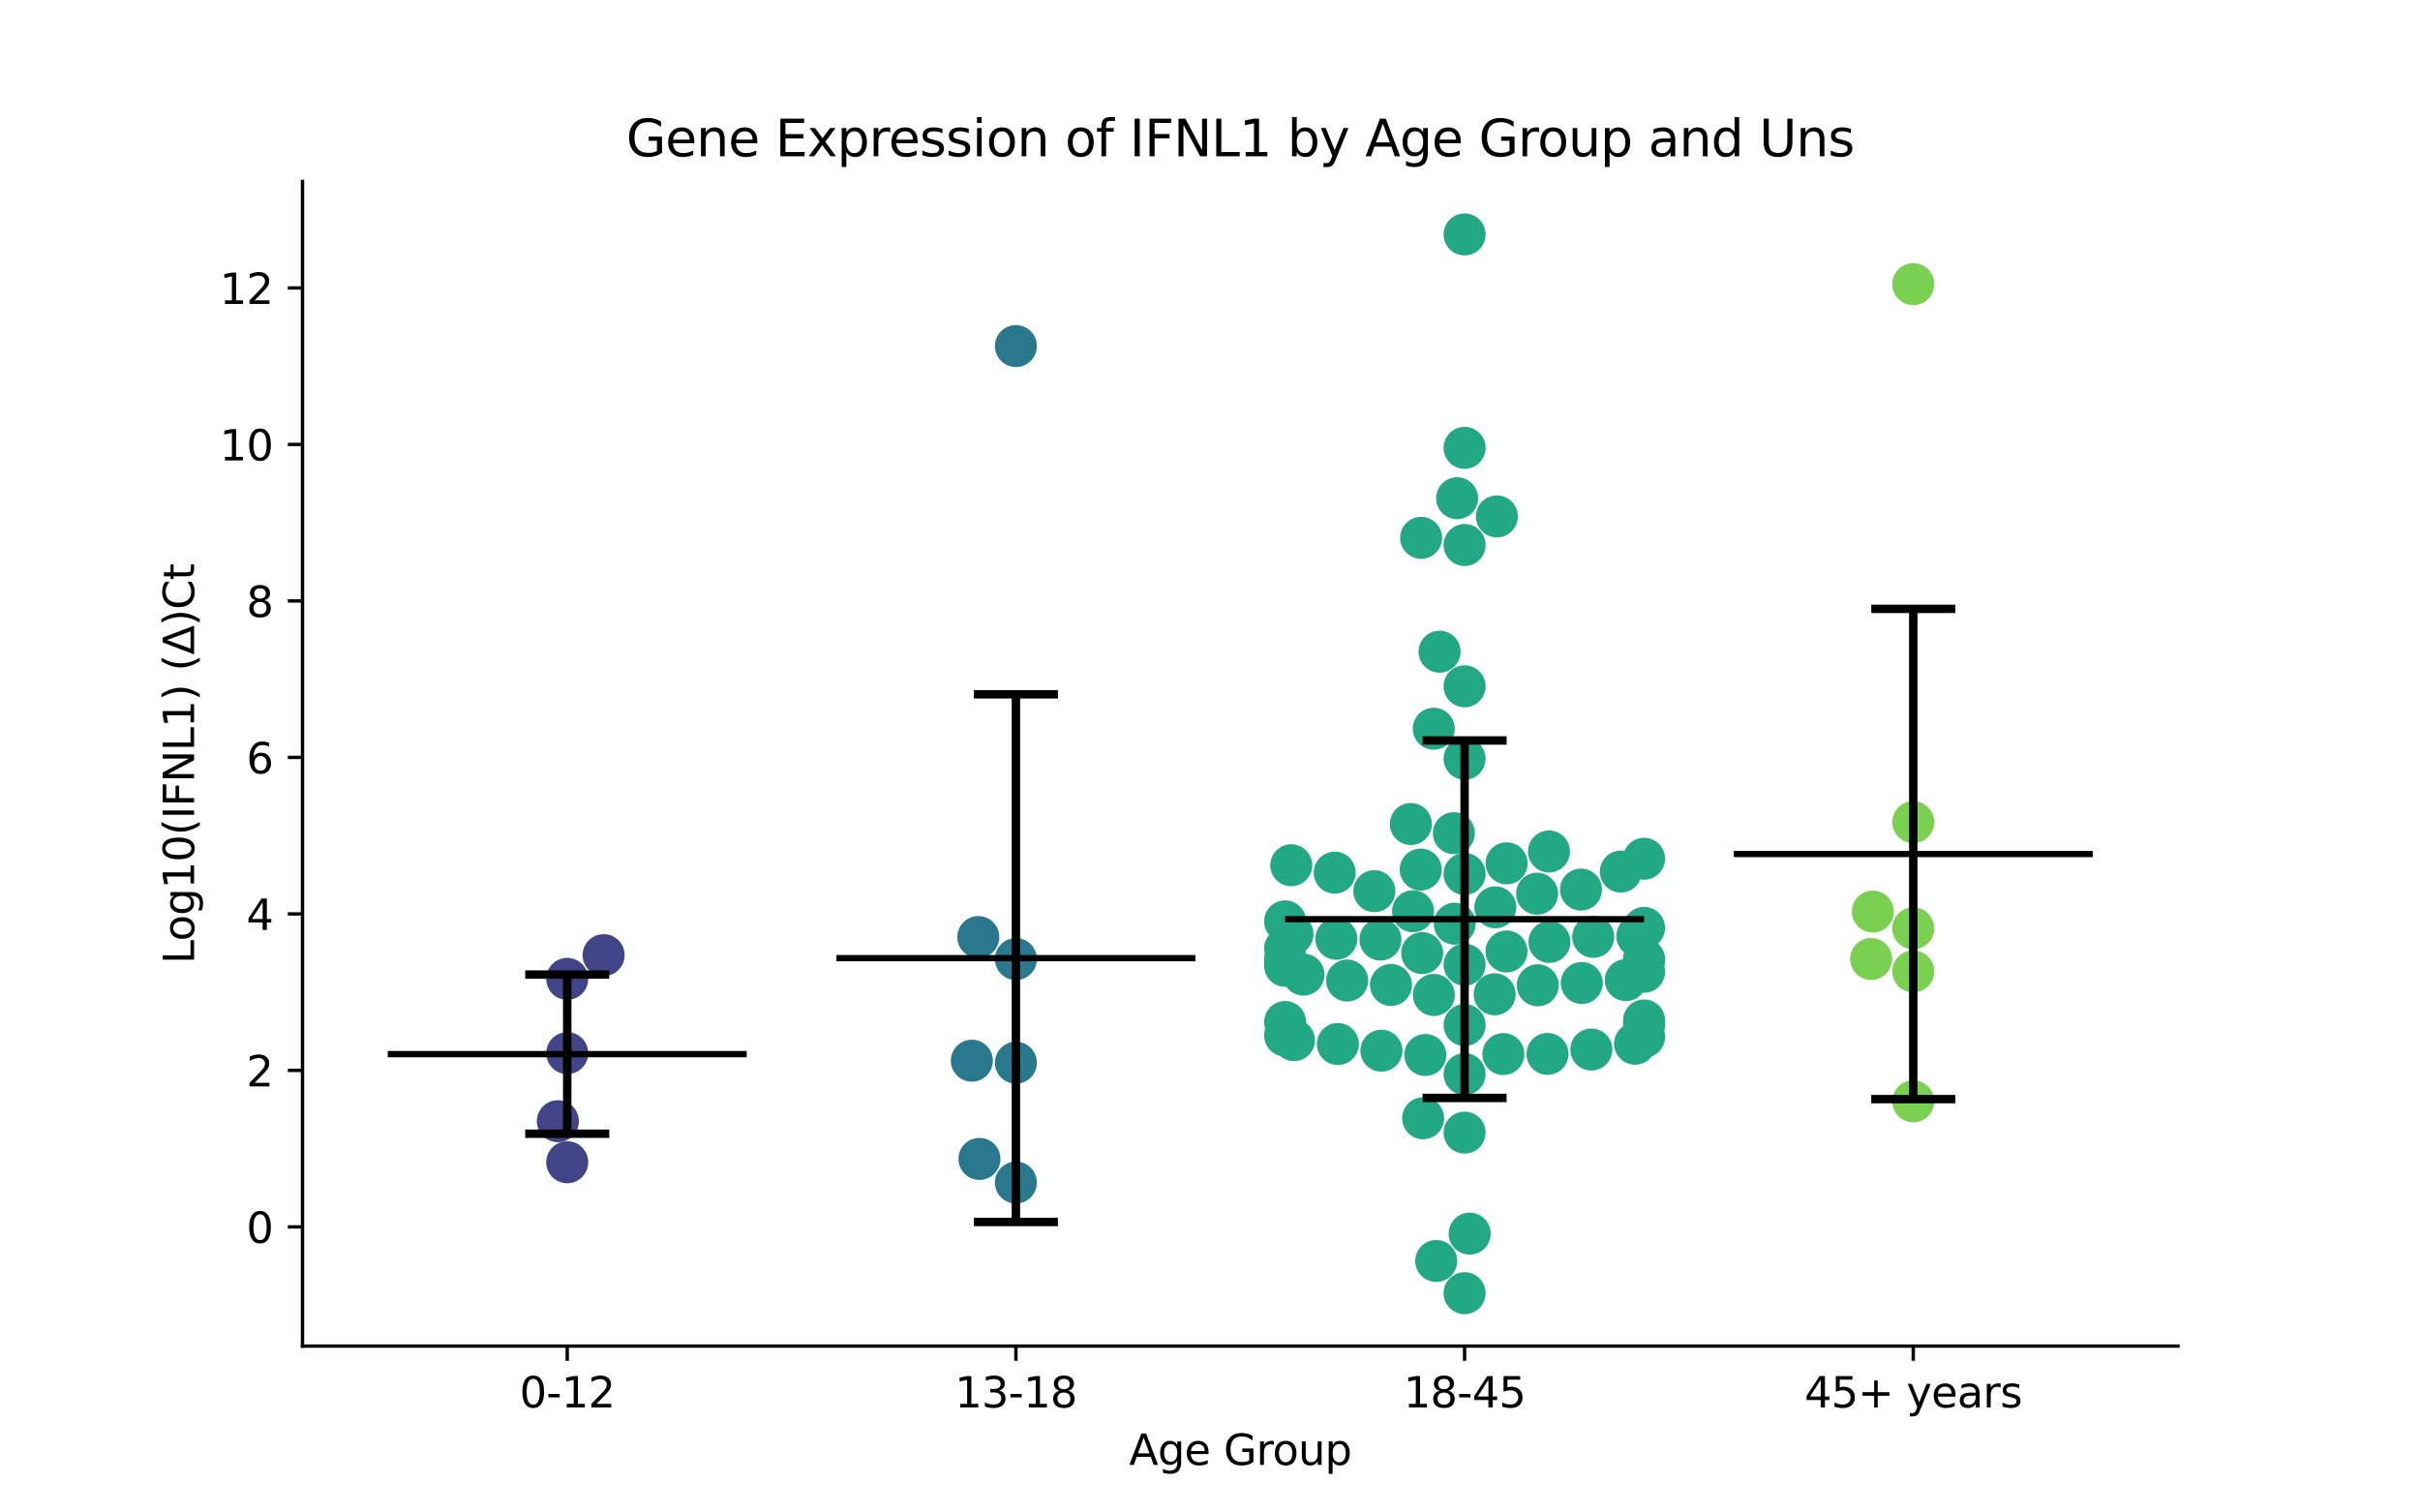 <?xml version="1.0" encoding="utf-8" standalone="no"?>
<!DOCTYPE svg PUBLIC "-//W3C//DTD SVG 1.1//EN"
  "http://www.w3.org/Graphics/SVG/1.1/DTD/svg11.dtd">
<svg xmlns:xlink="http://www.w3.org/1999/xlink" width="576pt" height="360pt" viewBox="0 0 576 360" xmlns="http://www.w3.org/2000/svg" version="1.1">
 <defs>
  <style type="text/css">*{stroke-linejoin: round; stroke-linecap: butt}</style>
 </defs>
 <g id="figure_1">
  <g id="patch_1">
   <path d="M 0 360 
L 576 360 
L 576 0 
L 0 0 
z
" style="fill: #ffffff"/>
  </g>
  <g id="axes_1">
   <g id="patch_2">
    <path d="M 72 320.4 
L 518.4 320.4 
L 518.4 43.2 
L 72 43.2 
z
" style="fill: #ffffff"/>
   </g>
   <g id="PathCollection_1">
    <defs>
     <path id="C0_0_a37724ecbe" d="M 0 5 
C 1.326 5 2.598 4.473 3.536 3.536 
C 4.473 2.598 5 1.326 5 -0 
C 5 -1.326 4.473 -2.598 3.536 -3.536 
C 2.598 -4.473 1.326 -5 0 -5 
C -1.326 -5 -2.598 -4.473 -3.536 -3.536 
C -4.473 -2.598 -5 -1.326 -5 0 
C -5 1.326 -4.473 2.598 -3.536 3.536 
C -2.598 4.473 -1.326 5 0 5 
z
"/>
    </defs>
    <g clip-path="url(#pfcb0c11cf4)">
     <use xlink:href="#C0_0_a37724ecbe" x="143.675" y="227.344" style="fill: #414487"/>
    </g>
    <g clip-path="url(#pfcb0c11cf4)">
     <use xlink:href="#C0_0_a37724ecbe" x="135.009" y="250.67" style="fill: #414487"/>
    </g>
    <g clip-path="url(#pfcb0c11cf4)">
     <use xlink:href="#C0_0_a37724ecbe" x="135.009" y="232.99" style="fill: #414487"/>
    </g>
    <g clip-path="url(#pfcb0c11cf4)">
     <use xlink:href="#C0_0_a37724ecbe" x="135.009" y="276.64" style="fill: #414487"/>
    </g>
    <g clip-path="url(#pfcb0c11cf4)">
     <use xlink:href="#C0_0_a37724ecbe" x="132.779" y="266.868" style="fill: #414487"/>
    </g>
   </g>
   <g id="PathCollection_2">
    <defs>
     <path id="C1_0_01cdef9976" d="M 0 5 
C 1.326 5 2.598 4.473 3.536 3.536 
C 4.473 2.598 5 1.326 5 -0 
C 5 -1.326 4.473 -2.598 3.536 -3.536 
C 2.598 -4.473 1.326 -5 0 -5 
C -1.326 -5 -2.598 -4.473 -3.536 -3.536 
C -4.473 -2.598 -5 -1.326 -5 0 
C -5 1.326 -4.473 2.598 -3.536 3.536 
C -2.598 4.473 -1.326 5 0 5 
z
"/>
    </defs>
    <g clip-path="url(#pfcb0c11cf4)">
     <use xlink:href="#C1_0_01cdef9976" x="232.858" y="223.04" style="fill: #2a788e"/>
    </g>
    <g clip-path="url(#pfcb0c11cf4)">
     <use xlink:href="#C1_0_01cdef9976" x="241.803" y="281.472" style="fill: #2a788e"/>
    </g>
    <g clip-path="url(#pfcb0c11cf4)">
     <use xlink:href="#C1_0_01cdef9976" x="241.803" y="252.94" style="fill: #2a788e"/>
    </g>
    <g clip-path="url(#pfcb0c11cf4)">
     <use xlink:href="#C1_0_01cdef9976" x="233.125" y="275.842" style="fill: #2a788e"/>
    </g>
    <g clip-path="url(#pfcb0c11cf4)">
     <use xlink:href="#C1_0_01cdef9976" x="231.315" y="252.46" style="fill: #2a788e"/>
    </g>
    <g clip-path="url(#pfcb0c11cf4)">
     <use xlink:href="#C1_0_01cdef9976" x="241.803" y="82.366" style="fill: #2a788e"/>
    </g>
    <g clip-path="url(#pfcb0c11cf4)">
     <use xlink:href="#C1_0_01cdef9976" x="241.803" y="228.277" style="fill: #2a788e"/>
    </g>
   </g>
   <g id="PathCollection_3">
    <defs>
     <path id="C2_0_8ff0587737" d="M 0 5 
C 1.326 5 2.598 4.473 3.536 3.536 
C 4.473 2.598 5 1.326 5 -0 
C 5 -1.326 4.473 -2.598 3.536 -3.536 
C 2.598 -4.473 1.326 -5 0 -5 
C -1.326 -5 -2.598 -4.473 -3.536 -3.536 
C -4.473 -2.598 -5 -1.326 -5 0 
C -5 1.326 -4.473 2.598 -3.536 3.536 
C -2.598 4.473 -1.326 5 0 5 
z
"/>
    </defs>
    <g clip-path="url(#pfcb0c11cf4)">
     <use xlink:href="#C2_0_8ff0587737" x="358.602" y="205.486" style="fill: #22a884"/>
    </g>
    <g clip-path="url(#pfcb0c11cf4)">
     <use xlink:href="#C2_0_8ff0587737" x="378.769" y="249.809" style="fill: #22a884"/>
    </g>
    <g clip-path="url(#pfcb0c11cf4)">
     <use xlink:href="#C2_0_8ff0587737" x="338.154" y="206.972" style="fill: #22a884"/>
    </g>
    <g clip-path="url(#pfcb0c11cf4)">
     <use xlink:href="#C2_0_8ff0587737" x="376.3" y="211.74" style="fill: #22a884"/>
    </g>
    <g clip-path="url(#pfcb0c11cf4)">
     <use xlink:href="#C2_0_8ff0587737" x="376.493" y="233.976" style="fill: #22a884"/>
    </g>
    <g clip-path="url(#pfcb0c11cf4)">
     <use xlink:href="#C2_0_8ff0587737" x="358.567" y="226.467" style="fill: #22a884"/>
    </g>
    <g clip-path="url(#pfcb0c11cf4)">
     <use xlink:href="#C2_0_8ff0587737" x="365.851" y="212.72" style="fill: #22a884"/>
    </g>
    <g clip-path="url(#pfcb0c11cf4)">
     <use xlink:href="#C2_0_8ff0587737" x="305.879" y="219.307" style="fill: #22a884"/>
    </g>
    <g clip-path="url(#pfcb0c11cf4)">
     <use xlink:href="#C2_0_8ff0587737" x="305.879" y="225.754" style="fill: #22a884"/>
    </g>
    <g clip-path="url(#pfcb0c11cf4)">
     <use xlink:href="#C2_0_8ff0587737" x="355.753" y="236.666" style="fill: #22a884"/>
    </g>
    <g clip-path="url(#pfcb0c11cf4)">
     <use xlink:href="#C2_0_8ff0587737" x="339.245" y="251.109" style="fill: #22a884"/>
    </g>
    <g clip-path="url(#pfcb0c11cf4)">
     <use xlink:href="#C2_0_8ff0587737" x="348.597" y="106.59" style="fill: #22a884"/>
    </g>
    <g clip-path="url(#pfcb0c11cf4)">
     <use xlink:href="#C2_0_8ff0587737" x="320.639" y="233.388" style="fill: #22a884"/>
    </g>
    <g clip-path="url(#pfcb0c11cf4)">
     <use xlink:href="#C2_0_8ff0587737" x="348.597" y="307.8" style="fill: #22a884"/>
    </g>
    <g clip-path="url(#pfcb0c11cf4)">
     <use xlink:href="#C2_0_8ff0587737" x="331.081" y="234.437" style="fill: #22a884"/>
    </g>
    <g clip-path="url(#pfcb0c11cf4)">
     <use xlink:href="#C2_0_8ff0587737" x="349.808" y="293.625" style="fill: #22a884"/>
    </g>
    <g clip-path="url(#pfcb0c11cf4)">
     <use xlink:href="#C2_0_8ff0587737" x="391.315" y="220.853" style="fill: #22a884"/>
    </g>
    <g clip-path="url(#pfcb0c11cf4)">
     <use xlink:href="#C2_0_8ff0587737" x="389.713" y="222.789" style="fill: #22a884"/>
    </g>
    <g clip-path="url(#pfcb0c11cf4)">
     <use xlink:href="#C2_0_8ff0587737" x="341.254" y="173.451" style="fill: #22a884"/>
    </g>
    <g clip-path="url(#pfcb0c11cf4)">
     <use xlink:href="#C2_0_8ff0587737" x="391.315" y="243.953" style="fill: #22a884"/>
    </g>
    <g clip-path="url(#pfcb0c11cf4)">
     <use xlink:href="#C2_0_8ff0587737" x="305.879" y="229.883" style="fill: #22a884"/>
    </g>
    <g clip-path="url(#pfcb0c11cf4)">
     <use xlink:href="#C2_0_8ff0587737" x="389.168" y="248.427" style="fill: #22a884"/>
    </g>
    <g clip-path="url(#pfcb0c11cf4)">
     <use xlink:href="#C2_0_8ff0587737" x="341.28" y="236.812" style="fill: #22a884"/>
    </g>
    <g clip-path="url(#pfcb0c11cf4)">
     <use xlink:href="#C2_0_8ff0587737" x="328.563" y="223.63" style="fill: #22a884"/>
    </g>
    <g clip-path="url(#pfcb0c11cf4)">
     <use xlink:href="#C2_0_8ff0587737" x="348.597" y="269.587" style="fill: #22a884"/>
    </g>
    <g clip-path="url(#pfcb0c11cf4)">
     <use xlink:href="#C2_0_8ff0587737" x="368.326" y="250.849" style="fill: #22a884"/>
    </g>
    <g clip-path="url(#pfcb0c11cf4)">
     <use xlink:href="#C2_0_8ff0587737" x="341.845" y="300.142" style="fill: #22a884"/>
    </g>
    <g clip-path="url(#pfcb0c11cf4)">
     <use xlink:href="#C2_0_8ff0587737" x="391.315" y="242.882" style="fill: #22a884"/>
    </g>
    <g clip-path="url(#pfcb0c11cf4)">
     <use xlink:href="#C2_0_8ff0587737" x="348.597" y="255.657" style="fill: #22a884"/>
    </g>
    <g clip-path="url(#pfcb0c11cf4)">
     <use xlink:href="#C2_0_8ff0587737" x="357.826" y="250.887" style="fill: #22a884"/>
    </g>
    <g clip-path="url(#pfcb0c11cf4)">
     <use xlink:href="#C2_0_8ff0587737" x="336.328" y="216.899" style="fill: #22a884"/>
    </g>
    <g clip-path="url(#pfcb0c11cf4)">
     <use xlink:href="#C2_0_8ff0587737" x="391.315" y="228.622" style="fill: #22a884"/>
    </g>
    <g clip-path="url(#pfcb0c11cf4)">
     <use xlink:href="#C2_0_8ff0587737" x="327.109" y="212.111" style="fill: #22a884"/>
    </g>
    <g clip-path="url(#pfcb0c11cf4)">
     <use xlink:href="#C2_0_8ff0587737" x="356.285" y="122.914" style="fill: #22a884"/>
    </g>
    <g clip-path="url(#pfcb0c11cf4)">
     <use xlink:href="#C2_0_8ff0587737" x="348.597" y="55.8" style="fill: #22a884"/>
    </g>
    <g clip-path="url(#pfcb0c11cf4)">
     <use xlink:href="#C2_0_8ff0587737" x="305.879" y="246.464" style="fill: #22a884"/>
    </g>
    <g clip-path="url(#pfcb0c11cf4)">
     <use xlink:href="#C2_0_8ff0587737" x="368.68" y="202.679" style="fill: #22a884"/>
    </g>
    <g clip-path="url(#pfcb0c11cf4)">
     <use xlink:href="#C2_0_8ff0587737" x="328.801" y="250.082" style="fill: #22a884"/>
    </g>
    <g clip-path="url(#pfcb0c11cf4)">
     <use xlink:href="#C2_0_8ff0587737" x="307.632" y="222.32" style="fill: #22a884"/>
    </g>
    <g clip-path="url(#pfcb0c11cf4)">
     <use xlink:href="#C2_0_8ff0587737" x="338.251" y="128.021" style="fill: #22a884"/>
    </g>
    <g clip-path="url(#pfcb0c11cf4)">
     <use xlink:href="#C2_0_8ff0587737" x="338.729" y="266.171" style="fill: #22a884"/>
    </g>
    <g clip-path="url(#pfcb0c11cf4)">
     <use xlink:href="#C2_0_8ff0587737" x="391.315" y="246.77" style="fill: #22a884"/>
    </g>
    <g clip-path="url(#pfcb0c11cf4)">
     <use xlink:href="#C2_0_8ff0587737" x="386.969" y="233.29" style="fill: #22a884"/>
    </g>
    <g clip-path="url(#pfcb0c11cf4)">
     <use xlink:href="#C2_0_8ff0587737" x="348.597" y="129.725" style="fill: #22a884"/>
    </g>
    <g clip-path="url(#pfcb0c11cf4)">
     <use xlink:href="#C2_0_8ff0587737" x="305.879" y="243.259" style="fill: #22a884"/>
    </g>
    <g clip-path="url(#pfcb0c11cf4)">
     <use xlink:href="#C2_0_8ff0587737" x="348.597" y="243.984" style="fill: #22a884"/>
    </g>
    <g clip-path="url(#pfcb0c11cf4)">
     <use xlink:href="#C2_0_8ff0587737" x="317.68" y="207.711" style="fill: #22a884"/>
    </g>
    <g clip-path="url(#pfcb0c11cf4)">
     <use xlink:href="#C2_0_8ff0587737" x="346.818" y="118.588" style="fill: #22a884"/>
    </g>
    <g clip-path="url(#pfcb0c11cf4)">
     <use xlink:href="#C2_0_8ff0587737" x="335.8" y="196.126" style="fill: #22a884"/>
    </g>
    <g clip-path="url(#pfcb0c11cf4)">
     <use xlink:href="#C2_0_8ff0587737" x="346.046" y="198.313" style="fill: #22a884"/>
    </g>
    <g clip-path="url(#pfcb0c11cf4)">
     <use xlink:href="#C2_0_8ff0587737" x="385.789" y="207.459" style="fill: #22a884"/>
    </g>
    <g clip-path="url(#pfcb0c11cf4)">
     <use xlink:href="#C2_0_8ff0587737" x="348.597" y="163.353" style="fill: #22a884"/>
    </g>
    <g clip-path="url(#pfcb0c11cf4)">
     <use xlink:href="#C2_0_8ff0587737" x="307.978" y="247.576" style="fill: #22a884"/>
    </g>
    <g clip-path="url(#pfcb0c11cf4)">
     <use xlink:href="#C2_0_8ff0587737" x="379.216" y="222.994" style="fill: #22a884"/>
    </g>
    <g clip-path="url(#pfcb0c11cf4)">
     <use xlink:href="#C2_0_8ff0587737" x="391.315" y="231.305" style="fill: #22a884"/>
    </g>
    <g clip-path="url(#pfcb0c11cf4)">
     <use xlink:href="#C2_0_8ff0587737" x="348.597" y="229.604" style="fill: #22a884"/>
    </g>
    <g clip-path="url(#pfcb0c11cf4)">
     <use xlink:href="#C2_0_8ff0587737" x="368.791" y="224.189" style="fill: #22a884"/>
    </g>
    <g clip-path="url(#pfcb0c11cf4)">
     <use xlink:href="#C2_0_8ff0587737" x="348.597" y="180.6" style="fill: #22a884"/>
    </g>
    <g clip-path="url(#pfcb0c11cf4)">
     <use xlink:href="#C2_0_8ff0587737" x="391.315" y="228.337" style="fill: #22a884"/>
    </g>
    <g clip-path="url(#pfcb0c11cf4)">
     <use xlink:href="#C2_0_8ff0587737" x="342.644" y="155.116" style="fill: #22a884"/>
    </g>
    <g clip-path="url(#pfcb0c11cf4)">
     <use xlink:href="#C2_0_8ff0587737" x="305.879" y="228.375" style="fill: #22a884"/>
    </g>
    <g clip-path="url(#pfcb0c11cf4)">
     <use xlink:href="#C2_0_8ff0587737" x="338.502" y="226.855" style="fill: #22a884"/>
    </g>
    <g clip-path="url(#pfcb0c11cf4)">
     <use xlink:href="#C2_0_8ff0587737" x="391.315" y="204.4" style="fill: #22a884"/>
    </g>
    <g clip-path="url(#pfcb0c11cf4)">
     <use xlink:href="#C2_0_8ff0587737" x="307.345" y="205.944" style="fill: #22a884"/>
    </g>
    <g clip-path="url(#pfcb0c11cf4)">
     <use xlink:href="#C2_0_8ff0587737" x="346.248" y="219.858" style="fill: #22a884"/>
    </g>
    <g clip-path="url(#pfcb0c11cf4)">
     <use xlink:href="#C2_0_8ff0587737" x="355.917" y="215.959" style="fill: #22a884"/>
    </g>
    <g clip-path="url(#pfcb0c11cf4)">
     <use xlink:href="#C2_0_8ff0587737" x="348.597" y="208.013" style="fill: #22a884"/>
    </g>
    <g clip-path="url(#pfcb0c11cf4)">
     <use xlink:href="#C2_0_8ff0587737" x="310.243" y="231.979" style="fill: #22a884"/>
    </g>
    <g clip-path="url(#pfcb0c11cf4)">
     <use xlink:href="#C2_0_8ff0587737" x="318.433" y="248.499" style="fill: #22a884"/>
    </g>
    <g clip-path="url(#pfcb0c11cf4)">
     <use xlink:href="#C2_0_8ff0587737" x="366.009" y="234.522" style="fill: #22a884"/>
    </g>
    <g clip-path="url(#pfcb0c11cf4)">
     <use xlink:href="#C2_0_8ff0587737" x="318.064" y="223.451" style="fill: #22a884"/>
    </g>
   </g>
   <g id="PathCollection_4">
    <defs>
     <path id="C3_0_231d0fe79d" d="M 0 5 
C 1.326 5 2.598 4.473 3.536 3.536 
C 4.473 2.598 5 1.326 5 -0 
C 5 -1.326 4.473 -2.598 3.536 -3.536 
C 2.598 -4.473 1.326 -5 0 -5 
C -1.326 -5 -2.598 -4.473 -3.536 -3.536 
C -4.473 -2.598 -5 -1.326 -5 0 
C -5 1.326 -4.473 2.598 -3.536 3.536 
C -2.598 4.473 -1.326 5 0 5 
z
"/>
    </defs>
    <g clip-path="url(#pfcb0c11cf4)">
     <use xlink:href="#C3_0_231d0fe79d" x="455.391" y="195.693" style="fill: #7ad151"/>
    </g>
    <g clip-path="url(#pfcb0c11cf4)">
     <use xlink:href="#C3_0_231d0fe79d" x="455.391" y="262.139" style="fill: #7ad151"/>
    </g>
    <g clip-path="url(#pfcb0c11cf4)">
     <use xlink:href="#C3_0_231d0fe79d" x="445.765" y="216.974" style="fill: #7ad151"/>
    </g>
    <g clip-path="url(#pfcb0c11cf4)">
     <use xlink:href="#C3_0_231d0fe79d" x="455.391" y="231.218" style="fill: #7ad151"/>
    </g>
    <g clip-path="url(#pfcb0c11cf4)">
     <use xlink:href="#C3_0_231d0fe79d" x="455.391" y="67.634" style="fill: #7ad151"/>
    </g>
    <g clip-path="url(#pfcb0c11cf4)">
     <use xlink:href="#C3_0_231d0fe79d" x="455.391" y="220.968" style="fill: #7ad151"/>
    </g>
    <g clip-path="url(#pfcb0c11cf4)">
     <use xlink:href="#C3_0_231d0fe79d" x="445.361" y="228.261" style="fill: #7ad151"/>
    </g>
   </g>
   <g id="matplotlib.axis_1">
    <g id="xtick_1">
     <g id="line2d_1">
      <defs>
       <path id="md18dfe20fe" d="M 0 0 
L 0 3.5 
" style="stroke: #000000; stroke-width: 0.8"/>
      </defs>
      <g>
       <use xlink:href="#md18dfe20fe" x="135.009" y="320.4" style="stroke: #000000; stroke-width: 0.8"/>
      </g>
     </g>
     <g id="text_1">
      <!-- 0-12 -->
      <g transform="translate(123.661 334.998) scale(0.1 -0.1)">
       <defs>
        <path id="DejaVuSans-30" d="M 2034 4250 
Q 1547 4250 1301 3770 
Q 1056 3291 1056 2328 
Q 1056 1369 1301 889 
Q 1547 409 2034 409 
Q 2525 409 2770 889 
Q 3016 1369 3016 2328 
Q 3016 3291 2770 3770 
Q 2525 4250 2034 4250 
z
M 2034 4750 
Q 2819 4750 3233 4129 
Q 3647 3509 3647 2328 
Q 3647 1150 3233 529 
Q 2819 -91 2034 -91 
Q 1250 -91 836 529 
Q 422 1150 422 2328 
Q 422 3509 836 4129 
Q 1250 4750 2034 4750 
z
" transform="scale(0.016)"/>
        <path id="DejaVuSans-2d" d="M 313 2009 
L 1997 2009 
L 1997 1497 
L 313 1497 
L 313 2009 
z
" transform="scale(0.016)"/>
        <path id="DejaVuSans-31" d="M 794 531 
L 1825 531 
L 1825 4091 
L 703 3866 
L 703 4441 
L 1819 4666 
L 2450 4666 
L 2450 531 
L 3481 531 
L 3481 0 
L 794 0 
L 794 531 
z
" transform="scale(0.016)"/>
        <path id="DejaVuSans-32" d="M 1228 531 
L 3431 531 
L 3431 0 
L 469 0 
L 469 531 
Q 828 903 1448 1529 
Q 2069 2156 2228 2338 
Q 2531 2678 2651 2914 
Q 2772 3150 2772 3378 
Q 2772 3750 2511 3984 
Q 2250 4219 1831 4219 
Q 1534 4219 1204 4116 
Q 875 4013 500 3803 
L 500 4441 
Q 881 4594 1212 4672 
Q 1544 4750 1819 4750 
Q 2544 4750 2975 4387 
Q 3406 4025 3406 3419 
Q 3406 3131 3298 2873 
Q 3191 2616 2906 2266 
Q 2828 2175 2409 1742 
Q 1991 1309 1228 531 
z
" transform="scale(0.016)"/>
       </defs>
       <use xlink:href="#DejaVuSans-30"/>
       <use xlink:href="#DejaVuSans-2d" x="63.623"/>
       <use xlink:href="#DejaVuSans-31" x="99.707"/>
       <use xlink:href="#DejaVuSans-32" x="163.33"/>
      </g>
     </g>
    </g>
    <g id="xtick_2">
     <g id="line2d_2">
      <g>
       <use xlink:href="#md18dfe20fe" x="241.803" y="320.4" style="stroke: #000000; stroke-width: 0.8"/>
      </g>
     </g>
     <g id="text_2">
      <!-- 13-18 -->
      <g transform="translate(227.274 334.998) scale(0.1 -0.1)">
       <defs>
        <path id="DejaVuSans-33" d="M 2597 2516 
Q 3050 2419 3304 2112 
Q 3559 1806 3559 1356 
Q 3559 666 3084 287 
Q 2609 -91 1734 -91 
Q 1441 -91 1130 -33 
Q 819 25 488 141 
L 488 750 
Q 750 597 1062 519 
Q 1375 441 1716 441 
Q 2309 441 2620 675 
Q 2931 909 2931 1356 
Q 2931 1769 2642 2001 
Q 2353 2234 1838 2234 
L 1294 2234 
L 1294 2753 
L 1863 2753 
Q 2328 2753 2575 2939 
Q 2822 3125 2822 3475 
Q 2822 3834 2567 4026 
Q 2313 4219 1838 4219 
Q 1578 4219 1281 4162 
Q 984 4106 628 3988 
L 628 4550 
Q 988 4650 1302 4700 
Q 1616 4750 1894 4750 
Q 2613 4750 3031 4423 
Q 3450 4097 3450 3541 
Q 3450 3153 3228 2886 
Q 3006 2619 2597 2516 
z
" transform="scale(0.016)"/>
        <path id="DejaVuSans-38" d="M 2034 2216 
Q 1584 2216 1326 1975 
Q 1069 1734 1069 1313 
Q 1069 891 1326 650 
Q 1584 409 2034 409 
Q 2484 409 2743 651 
Q 3003 894 3003 1313 
Q 3003 1734 2745 1975 
Q 2488 2216 2034 2216 
z
M 1403 2484 
Q 997 2584 770 2862 
Q 544 3141 544 3541 
Q 544 4100 942 4425 
Q 1341 4750 2034 4750 
Q 2731 4750 3128 4425 
Q 3525 4100 3525 3541 
Q 3525 3141 3298 2862 
Q 3072 2584 2669 2484 
Q 3125 2378 3379 2068 
Q 3634 1759 3634 1313 
Q 3634 634 3220 271 
Q 2806 -91 2034 -91 
Q 1263 -91 848 271 
Q 434 634 434 1313 
Q 434 1759 690 2068 
Q 947 2378 1403 2484 
z
M 1172 3481 
Q 1172 3119 1398 2916 
Q 1625 2713 2034 2713 
Q 2441 2713 2670 2916 
Q 2900 3119 2900 3481 
Q 2900 3844 2670 4047 
Q 2441 4250 2034 4250 
Q 1625 4250 1398 4047 
Q 1172 3844 1172 3481 
z
" transform="scale(0.016)"/>
       </defs>
       <use xlink:href="#DejaVuSans-31"/>
       <use xlink:href="#DejaVuSans-33" x="63.623"/>
       <use xlink:href="#DejaVuSans-2d" x="127.246"/>
       <use xlink:href="#DejaVuSans-31" x="163.33"/>
       <use xlink:href="#DejaVuSans-38" x="226.953"/>
      </g>
     </g>
    </g>
    <g id="xtick_3">
     <g id="line2d_3">
      <g>
       <use xlink:href="#md18dfe20fe" x="348.597" y="320.4" style="stroke: #000000; stroke-width: 0.8"/>
      </g>
     </g>
     <g id="text_3">
      <!-- 18-45 -->
      <g transform="translate(334.068 334.998) scale(0.1 -0.1)">
       <defs>
        <path id="DejaVuSans-34" d="M 2419 4116 
L 825 1625 
L 2419 1625 
L 2419 4116 
z
M 2253 4666 
L 3047 4666 
L 3047 1625 
L 3713 1625 
L 3713 1100 
L 3047 1100 
L 3047 0 
L 2419 0 
L 2419 1100 
L 313 1100 
L 313 1709 
L 2253 4666 
z
" transform="scale(0.016)"/>
        <path id="DejaVuSans-35" d="M 691 4666 
L 3169 4666 
L 3169 4134 
L 1269 4134 
L 1269 2991 
Q 1406 3038 1543 3061 
Q 1681 3084 1819 3084 
Q 2600 3084 3056 2656 
Q 3513 2228 3513 1497 
Q 3513 744 3044 326 
Q 2575 -91 1722 -91 
Q 1428 -91 1123 -41 
Q 819 9 494 109 
L 494 744 
Q 775 591 1075 516 
Q 1375 441 1709 441 
Q 2250 441 2565 725 
Q 2881 1009 2881 1497 
Q 2881 1984 2565 2268 
Q 2250 2553 1709 2553 
Q 1456 2553 1204 2497 
Q 953 2441 691 2322 
L 691 4666 
z
" transform="scale(0.016)"/>
       </defs>
       <use xlink:href="#DejaVuSans-31"/>
       <use xlink:href="#DejaVuSans-38" x="63.623"/>
       <use xlink:href="#DejaVuSans-2d" x="127.246"/>
       <use xlink:href="#DejaVuSans-34" x="163.33"/>
       <use xlink:href="#DejaVuSans-35" x="226.953"/>
      </g>
     </g>
    </g>
    <g id="xtick_4">
     <g id="line2d_4">
      <g>
       <use xlink:href="#md18dfe20fe" x="455.391" y="320.4" style="stroke: #000000; stroke-width: 0.8"/>
      </g>
     </g>
     <g id="text_4">
      <!-- 45+ years -->
      <g transform="translate(429.49 334.998) scale(0.1 -0.1)">
       <defs>
        <path id="DejaVuSans-2b" d="M 2944 4013 
L 2944 2272 
L 4684 2272 
L 4684 1741 
L 2944 1741 
L 2944 0 
L 2419 0 
L 2419 1741 
L 678 1741 
L 678 2272 
L 2419 2272 
L 2419 4013 
L 2944 4013 
z
" transform="scale(0.016)"/>
        <path id="DejaVuSans-20" transform="scale(0.016)"/>
        <path id="DejaVuSans-79" d="M 2059 -325 
Q 1816 -950 1584 -1140 
Q 1353 -1331 966 -1331 
L 506 -1331 
L 506 -850 
L 844 -850 
Q 1081 -850 1212 -737 
Q 1344 -625 1503 -206 
L 1606 56 
L 191 3500 
L 800 3500 
L 1894 763 
L 2988 3500 
L 3597 3500 
L 2059 -325 
z
" transform="scale(0.016)"/>
        <path id="DejaVuSans-65" d="M 3597 1894 
L 3597 1613 
L 953 1613 
Q 991 1019 1311 708 
Q 1631 397 2203 397 
Q 2534 397 2845 478 
Q 3156 559 3463 722 
L 3463 178 
Q 3153 47 2828 -22 
Q 2503 -91 2169 -91 
Q 1331 -91 842 396 
Q 353 884 353 1716 
Q 353 2575 817 3079 
Q 1281 3584 2069 3584 
Q 2775 3584 3186 3129 
Q 3597 2675 3597 1894 
z
M 3022 2063 
Q 3016 2534 2758 2815 
Q 2500 3097 2075 3097 
Q 1594 3097 1305 2825 
Q 1016 2553 972 2059 
L 3022 2063 
z
" transform="scale(0.016)"/>
        <path id="DejaVuSans-61" d="M 2194 1759 
Q 1497 1759 1228 1600 
Q 959 1441 959 1056 
Q 959 750 1161 570 
Q 1363 391 1709 391 
Q 2188 391 2477 730 
Q 2766 1069 2766 1631 
L 2766 1759 
L 2194 1759 
z
M 3341 1997 
L 3341 0 
L 2766 0 
L 2766 531 
Q 2569 213 2275 61 
Q 1981 -91 1556 -91 
Q 1019 -91 701 211 
Q 384 513 384 1019 
Q 384 1609 779 1909 
Q 1175 2209 1959 2209 
L 2766 2209 
L 2766 2266 
Q 2766 2663 2505 2880 
Q 2244 3097 1772 3097 
Q 1472 3097 1187 3025 
Q 903 2953 641 2809 
L 641 3341 
Q 956 3463 1253 3523 
Q 1550 3584 1831 3584 
Q 2591 3584 2966 3190 
Q 3341 2797 3341 1997 
z
" transform="scale(0.016)"/>
        <path id="DejaVuSans-72" d="M 2631 2963 
Q 2534 3019 2420 3045 
Q 2306 3072 2169 3072 
Q 1681 3072 1420 2755 
Q 1159 2438 1159 1844 
L 1159 0 
L 581 0 
L 581 3500 
L 1159 3500 
L 1159 2956 
Q 1341 3275 1631 3429 
Q 1922 3584 2338 3584 
Q 2397 3584 2469 3576 
Q 2541 3569 2628 3553 
L 2631 2963 
z
" transform="scale(0.016)"/>
        <path id="DejaVuSans-73" d="M 2834 3397 
L 2834 2853 
Q 2591 2978 2328 3040 
Q 2066 3103 1784 3103 
Q 1356 3103 1142 2972 
Q 928 2841 928 2578 
Q 928 2378 1081 2264 
Q 1234 2150 1697 2047 
L 1894 2003 
Q 2506 1872 2764 1633 
Q 3022 1394 3022 966 
Q 3022 478 2636 193 
Q 2250 -91 1575 -91 
Q 1294 -91 989 -36 
Q 684 19 347 128 
L 347 722 
Q 666 556 975 473 
Q 1284 391 1588 391 
Q 1994 391 2212 530 
Q 2431 669 2431 922 
Q 2431 1156 2273 1281 
Q 2116 1406 1581 1522 
L 1381 1569 
Q 847 1681 609 1914 
Q 372 2147 372 2553 
Q 372 3047 722 3315 
Q 1072 3584 1716 3584 
Q 2034 3584 2315 3537 
Q 2597 3491 2834 3397 
z
" transform="scale(0.016)"/>
       </defs>
       <use xlink:href="#DejaVuSans-34"/>
       <use xlink:href="#DejaVuSans-35" x="63.623"/>
       <use xlink:href="#DejaVuSans-2b" x="127.246"/>
       <use xlink:href="#DejaVuSans-20" x="211.035"/>
       <use xlink:href="#DejaVuSans-79" x="242.822"/>
       <use xlink:href="#DejaVuSans-65" x="302.002"/>
       <use xlink:href="#DejaVuSans-61" x="363.525"/>
       <use xlink:href="#DejaVuSans-72" x="424.805"/>
       <use xlink:href="#DejaVuSans-73" x="465.918"/>
      </g>
     </g>
    </g>
    <g id="text_5">
     <!-- Age Group -->
     <g transform="translate(268.72 348.677) scale(0.1 -0.1)">
      <defs>
       <path id="DejaVuSans-41" d="M 2188 4044 
L 1331 1722 
L 3047 1722 
L 2188 4044 
z
M 1831 4666 
L 2547 4666 
L 4325 0 
L 3669 0 
L 3244 1197 
L 1141 1197 
L 716 0 
L 50 0 
L 1831 4666 
z
" transform="scale(0.016)"/>
       <path id="DejaVuSans-67" d="M 2906 1791 
Q 2906 2416 2648 2759 
Q 2391 3103 1925 3103 
Q 1463 3103 1205 2759 
Q 947 2416 947 1791 
Q 947 1169 1205 825 
Q 1463 481 1925 481 
Q 2391 481 2648 825 
Q 2906 1169 2906 1791 
z
M 3481 434 
Q 3481 -459 3084 -895 
Q 2688 -1331 1869 -1331 
Q 1566 -1331 1297 -1286 
Q 1028 -1241 775 -1147 
L 775 -588 
Q 1028 -725 1275 -790 
Q 1522 -856 1778 -856 
Q 2344 -856 2625 -561 
Q 2906 -266 2906 331 
L 2906 616 
Q 2728 306 2450 153 
Q 2172 0 1784 0 
Q 1141 0 747 490 
Q 353 981 353 1791 
Q 353 2603 747 3093 
Q 1141 3584 1784 3584 
Q 2172 3584 2450 3431 
Q 2728 3278 2906 2969 
L 2906 3500 
L 3481 3500 
L 3481 434 
z
" transform="scale(0.016)"/>
       <path id="DejaVuSans-47" d="M 3809 666 
L 3809 1919 
L 2778 1919 
L 2778 2438 
L 4434 2438 
L 4434 434 
Q 4069 175 3628 42 
Q 3188 -91 2688 -91 
Q 1594 -91 976 548 
Q 359 1188 359 2328 
Q 359 3472 976 4111 
Q 1594 4750 2688 4750 
Q 3144 4750 3555 4637 
Q 3966 4525 4313 4306 
L 4313 3634 
Q 3963 3931 3569 4081 
Q 3175 4231 2741 4231 
Q 1884 4231 1454 3753 
Q 1025 3275 1025 2328 
Q 1025 1384 1454 906 
Q 1884 428 2741 428 
Q 3075 428 3337 486 
Q 3600 544 3809 666 
z
" transform="scale(0.016)"/>
       <path id="DejaVuSans-6f" d="M 1959 3097 
Q 1497 3097 1228 2736 
Q 959 2375 959 1747 
Q 959 1119 1226 758 
Q 1494 397 1959 397 
Q 2419 397 2687 759 
Q 2956 1122 2956 1747 
Q 2956 2369 2687 2733 
Q 2419 3097 1959 3097 
z
M 1959 3584 
Q 2709 3584 3137 3096 
Q 3566 2609 3566 1747 
Q 3566 888 3137 398 
Q 2709 -91 1959 -91 
Q 1206 -91 779 398 
Q 353 888 353 1747 
Q 353 2609 779 3096 
Q 1206 3584 1959 3584 
z
" transform="scale(0.016)"/>
       <path id="DejaVuSans-75" d="M 544 1381 
L 544 3500 
L 1119 3500 
L 1119 1403 
Q 1119 906 1312 657 
Q 1506 409 1894 409 
Q 2359 409 2629 706 
Q 2900 1003 2900 1516 
L 2900 3500 
L 3475 3500 
L 3475 0 
L 2900 0 
L 2900 538 
Q 2691 219 2414 64 
Q 2138 -91 1772 -91 
Q 1169 -91 856 284 
Q 544 659 544 1381 
z
M 1991 3584 
L 1991 3584 
z
" transform="scale(0.016)"/>
       <path id="DejaVuSans-70" d="M 1159 525 
L 1159 -1331 
L 581 -1331 
L 581 3500 
L 1159 3500 
L 1159 2969 
Q 1341 3281 1617 3432 
Q 1894 3584 2278 3584 
Q 2916 3584 3314 3078 
Q 3713 2572 3713 1747 
Q 3713 922 3314 415 
Q 2916 -91 2278 -91 
Q 1894 -91 1617 61 
Q 1341 213 1159 525 
z
M 3116 1747 
Q 3116 2381 2855 2742 
Q 2594 3103 2138 3103 
Q 1681 3103 1420 2742 
Q 1159 2381 1159 1747 
Q 1159 1113 1420 752 
Q 1681 391 2138 391 
Q 2594 391 2855 752 
Q 3116 1113 3116 1747 
z
" transform="scale(0.016)"/>
      </defs>
      <use xlink:href="#DejaVuSans-41"/>
      <use xlink:href="#DejaVuSans-67" x="68.408"/>
      <use xlink:href="#DejaVuSans-65" x="131.885"/>
      <use xlink:href="#DejaVuSans-20" x="193.408"/>
      <use xlink:href="#DejaVuSans-47" x="225.195"/>
      <use xlink:href="#DejaVuSans-72" x="302.686"/>
      <use xlink:href="#DejaVuSans-6f" x="341.549"/>
      <use xlink:href="#DejaVuSans-75" x="402.73"/>
      <use xlink:href="#DejaVuSans-70" x="466.109"/>
     </g>
    </g>
   </g>
   <g id="matplotlib.axis_2">
    <g id="ytick_1">
     <g id="line2d_5">
      <defs>
       <path id="mabc4870571" d="M 0 0 
L -3.5 0 
" style="stroke: #000000; stroke-width: 0.8"/>
      </defs>
      <g>
       <use xlink:href="#mabc4870571" x="72" y="292.026" style="stroke: #000000; stroke-width: 0.8"/>
      </g>
     </g>
     <g id="text_6">
      <!-- 0 -->
      <g transform="translate(58.638 295.825) scale(0.1 -0.1)">
       <use xlink:href="#DejaVuSans-30"/>
      </g>
     </g>
    </g>
    <g id="ytick_2">
     <g id="line2d_6">
      <g>
       <use xlink:href="#mabc4870571" x="72" y="254.779" style="stroke: #000000; stroke-width: 0.8"/>
      </g>
     </g>
     <g id="text_7">
      <!-- 2 -->
      <g transform="translate(58.638 258.578) scale(0.1 -0.1)">
       <use xlink:href="#DejaVuSans-32"/>
      </g>
     </g>
    </g>
    <g id="ytick_3">
     <g id="line2d_7">
      <g>
       <use xlink:href="#mabc4870571" x="72" y="217.532" style="stroke: #000000; stroke-width: 0.8"/>
      </g>
     </g>
     <g id="text_8">
      <!-- 4 -->
      <g transform="translate(58.638 221.331) scale(0.1 -0.1)">
       <use xlink:href="#DejaVuSans-34"/>
      </g>
     </g>
    </g>
    <g id="ytick_4">
     <g id="line2d_8">
      <g>
       <use xlink:href="#mabc4870571" x="72" y="180.284" style="stroke: #000000; stroke-width: 0.8"/>
      </g>
     </g>
     <g id="text_9">
      <!-- 6 -->
      <g transform="translate(58.638 184.084) scale(0.1 -0.1)">
       <defs>
        <path id="DejaVuSans-36" d="M 2113 2584 
Q 1688 2584 1439 2293 
Q 1191 2003 1191 1497 
Q 1191 994 1439 701 
Q 1688 409 2113 409 
Q 2538 409 2786 701 
Q 3034 994 3034 1497 
Q 3034 2003 2786 2293 
Q 2538 2584 2113 2584 
z
M 3366 4563 
L 3366 3988 
Q 3128 4100 2886 4159 
Q 2644 4219 2406 4219 
Q 1781 4219 1451 3797 
Q 1122 3375 1075 2522 
Q 1259 2794 1537 2939 
Q 1816 3084 2150 3084 
Q 2853 3084 3261 2657 
Q 3669 2231 3669 1497 
Q 3669 778 3244 343 
Q 2819 -91 2113 -91 
Q 1303 -91 875 529 
Q 447 1150 447 2328 
Q 447 3434 972 4092 
Q 1497 4750 2381 4750 
Q 2619 4750 2861 4703 
Q 3103 4656 3366 4563 
z
" transform="scale(0.016)"/>
       </defs>
       <use xlink:href="#DejaVuSans-36"/>
      </g>
     </g>
    </g>
    <g id="ytick_5">
     <g id="line2d_9">
      <g>
       <use xlink:href="#mabc4870571" x="72" y="143.037" style="stroke: #000000; stroke-width: 0.8"/>
      </g>
     </g>
     <g id="text_10">
      <!-- 8 -->
      <g transform="translate(58.638 146.836) scale(0.1 -0.1)">
       <use xlink:href="#DejaVuSans-38"/>
      </g>
     </g>
    </g>
    <g id="ytick_6">
     <g id="line2d_10">
      <g>
       <use xlink:href="#mabc4870571" x="72" y="105.79" style="stroke: #000000; stroke-width: 0.8"/>
      </g>
     </g>
     <g id="text_11">
      <!-- 10 -->
      <g transform="translate(52.275 109.589) scale(0.1 -0.1)">
       <use xlink:href="#DejaVuSans-31"/>
       <use xlink:href="#DejaVuSans-30" x="63.623"/>
      </g>
     </g>
    </g>
    <g id="ytick_7">
     <g id="line2d_11">
      <g>
       <use xlink:href="#mabc4870571" x="72" y="68.543" style="stroke: #000000; stroke-width: 0.8"/>
      </g>
     </g>
     <g id="text_12">
      <!-- 12 -->
      <g transform="translate(52.275 72.342) scale(0.1 -0.1)">
       <use xlink:href="#DejaVuSans-31"/>
       <use xlink:href="#DejaVuSans-32" x="63.623"/>
      </g>
     </g>
    </g>
    <g id="text_13">
     <!-- Log10(IFNL1) (Δ)Ct -->
     <g transform="translate(46.195 229.417) rotate(-90) scale(0.1 -0.1)">
      <defs>
       <path id="DejaVuSans-4c" d="M 628 4666 
L 1259 4666 
L 1259 531 
L 3531 531 
L 3531 0 
L 628 0 
L 628 4666 
z
" transform="scale(0.016)"/>
       <path id="DejaVuSans-28" d="M 1984 4856 
Q 1566 4138 1362 3434 
Q 1159 2731 1159 2009 
Q 1159 1288 1364 580 
Q 1569 -128 1984 -844 
L 1484 -844 
Q 1016 -109 783 600 
Q 550 1309 550 2009 
Q 550 2706 781 3412 
Q 1013 4119 1484 4856 
L 1984 4856 
z
" transform="scale(0.016)"/>
       <path id="DejaVuSans-49" d="M 628 4666 
L 1259 4666 
L 1259 0 
L 628 0 
L 628 4666 
z
" transform="scale(0.016)"/>
       <path id="DejaVuSans-46" d="M 628 4666 
L 3309 4666 
L 3309 4134 
L 1259 4134 
L 1259 2759 
L 3109 2759 
L 3109 2228 
L 1259 2228 
L 1259 0 
L 628 0 
L 628 4666 
z
" transform="scale(0.016)"/>
       <path id="DejaVuSans-4e" d="M 628 4666 
L 1478 4666 
L 3547 763 
L 3547 4666 
L 4159 4666 
L 4159 0 
L 3309 0 
L 1241 3903 
L 1241 0 
L 628 0 
L 628 4666 
z
" transform="scale(0.016)"/>
       <path id="DejaVuSans-29" d="M 513 4856 
L 1013 4856 
Q 1481 4119 1714 3412 
Q 1947 2706 1947 2009 
Q 1947 1309 1714 600 
Q 1481 -109 1013 -844 
L 513 -844 
Q 928 -128 1133 580 
Q 1338 1288 1338 2009 
Q 1338 2731 1133 3434 
Q 928 4138 513 4856 
z
" transform="scale(0.016)"/>
       <path id="DejaVuSans-394" d="M 2188 4044 
L 906 525 
L 3472 525 
L 2188 4044 
z
M 50 0 
L 1831 4666 
L 2547 4666 
L 4325 0 
L 50 0 
z
" transform="scale(0.016)"/>
       <path id="DejaVuSans-43" d="M 4122 4306 
L 4122 3641 
Q 3803 3938 3442 4084 
Q 3081 4231 2675 4231 
Q 1875 4231 1450 3742 
Q 1025 3253 1025 2328 
Q 1025 1406 1450 917 
Q 1875 428 2675 428 
Q 3081 428 3442 575 
Q 3803 722 4122 1019 
L 4122 359 
Q 3791 134 3420 21 
Q 3050 -91 2638 -91 
Q 1578 -91 968 557 
Q 359 1206 359 2328 
Q 359 3453 968 4101 
Q 1578 4750 2638 4750 
Q 3056 4750 3426 4639 
Q 3797 4528 4122 4306 
z
" transform="scale(0.016)"/>
       <path id="DejaVuSans-74" d="M 1172 4494 
L 1172 3500 
L 2356 3500 
L 2356 3053 
L 1172 3053 
L 1172 1153 
Q 1172 725 1289 603 
Q 1406 481 1766 481 
L 2356 481 
L 2356 0 
L 1766 0 
Q 1100 0 847 248 
Q 594 497 594 1153 
L 594 3053 
L 172 3053 
L 172 3500 
L 594 3500 
L 594 4494 
L 1172 4494 
z
" transform="scale(0.016)"/>
      </defs>
      <use xlink:href="#DejaVuSans-4c"/>
      <use xlink:href="#DejaVuSans-6f" x="53.963"/>
      <use xlink:href="#DejaVuSans-67" x="115.145"/>
      <use xlink:href="#DejaVuSans-31" x="178.621"/>
      <use xlink:href="#DejaVuSans-30" x="242.244"/>
      <use xlink:href="#DejaVuSans-28" x="305.867"/>
      <use xlink:href="#DejaVuSans-49" x="344.881"/>
      <use xlink:href="#DejaVuSans-46" x="374.373"/>
      <use xlink:href="#DejaVuSans-4e" x="431.893"/>
      <use xlink:href="#DejaVuSans-4c" x="506.697"/>
      <use xlink:href="#DejaVuSans-31" x="562.41"/>
      <use xlink:href="#DejaVuSans-29" x="626.033"/>
      <use xlink:href="#DejaVuSans-20" x="665.047"/>
      <use xlink:href="#DejaVuSans-28" x="696.834"/>
      <use xlink:href="#DejaVuSans-394" x="735.848"/>
      <use xlink:href="#DejaVuSans-29" x="804.256"/>
      <use xlink:href="#DejaVuSans-43" x="843.27"/>
      <use xlink:href="#DejaVuSans-74" x="913.094"/>
     </g>
    </g>
   </g>
   <g id="LineCollection_1">
    <path d="M 135.009 269.841 
L 135.009 231.964 
" clip-path="url(#pfcb0c11cf4)" style="fill: none; stroke: #000000; stroke-width: 2"/>
   </g>
   <g id="line2d_12">
    <defs>
     <path id="mceb94e0138" d="M 10 0 
L -10 -0 
" style="stroke: #000000; stroke-width: 2"/>
    </defs>
    <g clip-path="url(#pfcb0c11cf4)">
     <use xlink:href="#mceb94e0138" x="135.009" y="269.841" style="stroke: #000000; stroke-width: 2"/>
    </g>
   </g>
   <g id="line2d_13">
    <g clip-path="url(#pfcb0c11cf4)">
     <use xlink:href="#mceb94e0138" x="135.009" y="231.964" style="stroke: #000000; stroke-width: 2"/>
    </g>
   </g>
   <g id="LineCollection_2">
    <path d="M 92.291 250.903 
L 177.726 250.903 
" clip-path="url(#pfcb0c11cf4)" style="fill: none; stroke: #000000; stroke-width: 1.5"/>
   </g>
   <g id="LineCollection_3">
    <path d="M 241.803 290.852 
L 241.803 165.262 
" clip-path="url(#pfcb0c11cf4)" style="fill: none; stroke: #000000; stroke-width: 2"/>
   </g>
   <g id="line2d_14">
    <g clip-path="url(#pfcb0c11cf4)">
     <use xlink:href="#mceb94e0138" x="241.803" y="290.852" style="stroke: #000000; stroke-width: 2"/>
    </g>
   </g>
   <g id="line2d_15">
    <g clip-path="url(#pfcb0c11cf4)">
     <use xlink:href="#mceb94e0138" x="241.803" y="165.262" style="stroke: #000000; stroke-width: 2"/>
    </g>
   </g>
   <g id="LineCollection_4">
    <path d="M 199.085 228.057 
L 284.521 228.057 
" clip-path="url(#pfcb0c11cf4)" style="fill: none; stroke: #000000; stroke-width: 1.5"/>
   </g>
   <g id="LineCollection_5">
    <path d="M 348.597 261.327 
L 348.597 176.247 
" clip-path="url(#pfcb0c11cf4)" style="fill: none; stroke: #000000; stroke-width: 2"/>
   </g>
   <g id="line2d_16">
    <g clip-path="url(#pfcb0c11cf4)">
     <use xlink:href="#mceb94e0138" x="348.597" y="261.327" style="stroke: #000000; stroke-width: 2"/>
    </g>
   </g>
   <g id="line2d_17">
    <g clip-path="url(#pfcb0c11cf4)">
     <use xlink:href="#mceb94e0138" x="348.597" y="176.247" style="stroke: #000000; stroke-width: 2"/>
    </g>
   </g>
   <g id="LineCollection_6">
    <path d="M 305.879 218.787 
L 391.315 218.787 
" clip-path="url(#pfcb0c11cf4)" style="fill: none; stroke: #000000; stroke-width: 1.5"/>
   </g>
   <g id="LineCollection_7">
    <path d="M 455.391 261.612 
L 455.391 144.927 
" clip-path="url(#pfcb0c11cf4)" style="fill: none; stroke: #000000; stroke-width: 2"/>
   </g>
   <g id="line2d_18">
    <g clip-path="url(#pfcb0c11cf4)">
     <use xlink:href="#mceb94e0138" x="455.391" y="261.612" style="stroke: #000000; stroke-width: 2"/>
    </g>
   </g>
   <g id="line2d_19">
    <g clip-path="url(#pfcb0c11cf4)">
     <use xlink:href="#mceb94e0138" x="455.391" y="144.927" style="stroke: #000000; stroke-width: 2"/>
    </g>
   </g>
   <g id="LineCollection_8">
    <path d="M 412.674 203.269 
L 498.109 203.269 
" clip-path="url(#pfcb0c11cf4)" style="fill: none; stroke: #000000; stroke-width: 1.5"/>
   </g>
   <g id="patch_3">
    <path d="M 72 320.4 
L 72 43.2 
" style="fill: none; stroke: #000000; stroke-width: 0.8; stroke-linejoin: miter; stroke-linecap: square"/>
   </g>
   <g id="patch_4">
    <path d="M 72 320.4 
L 518.4 320.4 
" style="fill: none; stroke: #000000; stroke-width: 0.8; stroke-linejoin: miter; stroke-linecap: square"/>
   </g>
   <g id="text_14">
    <!-- Gene Expression of IFNL1 by Age Group and Uns -->
    <g transform="translate(149.052 37.2) scale(0.12 -0.12)">
     <defs>
      <path id="DejaVuSans-6e" d="M 3513 2113 
L 3513 0 
L 2938 0 
L 2938 2094 
Q 2938 2591 2744 2837 
Q 2550 3084 2163 3084 
Q 1697 3084 1428 2787 
Q 1159 2491 1159 1978 
L 1159 0 
L 581 0 
L 581 3500 
L 1159 3500 
L 1159 2956 
Q 1366 3272 1645 3428 
Q 1925 3584 2291 3584 
Q 2894 3584 3203 3211 
Q 3513 2838 3513 2113 
z
" transform="scale(0.016)"/>
      <path id="DejaVuSans-45" d="M 628 4666 
L 3578 4666 
L 3578 4134 
L 1259 4134 
L 1259 2753 
L 3481 2753 
L 3481 2222 
L 1259 2222 
L 1259 531 
L 3634 531 
L 3634 0 
L 628 0 
L 628 4666 
z
" transform="scale(0.016)"/>
      <path id="DejaVuSans-78" d="M 3513 3500 
L 2247 1797 
L 3578 0 
L 2900 0 
L 1881 1375 
L 863 0 
L 184 0 
L 1544 1831 
L 300 3500 
L 978 3500 
L 1906 2253 
L 2834 3500 
L 3513 3500 
z
" transform="scale(0.016)"/>
      <path id="DejaVuSans-69" d="M 603 3500 
L 1178 3500 
L 1178 0 
L 603 0 
L 603 3500 
z
M 603 4863 
L 1178 4863 
L 1178 4134 
L 603 4134 
L 603 4863 
z
" transform="scale(0.016)"/>
      <path id="DejaVuSans-66" d="M 2375 4863 
L 2375 4384 
L 1825 4384 
Q 1516 4384 1395 4259 
Q 1275 4134 1275 3809 
L 1275 3500 
L 2222 3500 
L 2222 3053 
L 1275 3053 
L 1275 0 
L 697 0 
L 697 3053 
L 147 3053 
L 147 3500 
L 697 3500 
L 697 3744 
Q 697 4328 969 4595 
Q 1241 4863 1831 4863 
L 2375 4863 
z
" transform="scale(0.016)"/>
      <path id="DejaVuSans-62" d="M 3116 1747 
Q 3116 2381 2855 2742 
Q 2594 3103 2138 3103 
Q 1681 3103 1420 2742 
Q 1159 2381 1159 1747 
Q 1159 1113 1420 752 
Q 1681 391 2138 391 
Q 2594 391 2855 752 
Q 3116 1113 3116 1747 
z
M 1159 2969 
Q 1341 3281 1617 3432 
Q 1894 3584 2278 3584 
Q 2916 3584 3314 3078 
Q 3713 2572 3713 1747 
Q 3713 922 3314 415 
Q 2916 -91 2278 -91 
Q 1894 -91 1617 61 
Q 1341 213 1159 525 
L 1159 0 
L 581 0 
L 581 4863 
L 1159 4863 
L 1159 2969 
z
" transform="scale(0.016)"/>
      <path id="DejaVuSans-64" d="M 2906 2969 
L 2906 4863 
L 3481 4863 
L 3481 0 
L 2906 0 
L 2906 525 
Q 2725 213 2448 61 
Q 2172 -91 1784 -91 
Q 1150 -91 751 415 
Q 353 922 353 1747 
Q 353 2572 751 3078 
Q 1150 3584 1784 3584 
Q 2172 3584 2448 3432 
Q 2725 3281 2906 2969 
z
M 947 1747 
Q 947 1113 1208 752 
Q 1469 391 1925 391 
Q 2381 391 2643 752 
Q 2906 1113 2906 1747 
Q 2906 2381 2643 2742 
Q 2381 3103 1925 3103 
Q 1469 3103 1208 2742 
Q 947 2381 947 1747 
z
" transform="scale(0.016)"/>
      <path id="DejaVuSans-55" d="M 556 4666 
L 1191 4666 
L 1191 1831 
Q 1191 1081 1462 751 
Q 1734 422 2344 422 
Q 2950 422 3222 751 
Q 3494 1081 3494 1831 
L 3494 4666 
L 4128 4666 
L 4128 1753 
Q 4128 841 3676 375 
Q 3225 -91 2344 -91 
Q 1459 -91 1007 375 
Q 556 841 556 1753 
L 556 4666 
z
" transform="scale(0.016)"/>
     </defs>
     <use xlink:href="#DejaVuSans-47"/>
     <use xlink:href="#DejaVuSans-65" x="77.49"/>
     <use xlink:href="#DejaVuSans-6e" x="139.014"/>
     <use xlink:href="#DejaVuSans-65" x="202.393"/>
     <use xlink:href="#DejaVuSans-20" x="263.916"/>
     <use xlink:href="#DejaVuSans-45" x="295.703"/>
     <use xlink:href="#DejaVuSans-78" x="358.887"/>
     <use xlink:href="#DejaVuSans-70" x="418.066"/>
     <use xlink:href="#DejaVuSans-72" x="481.543"/>
     <use xlink:href="#DejaVuSans-65" x="520.406"/>
     <use xlink:href="#DejaVuSans-73" x="581.93"/>
     <use xlink:href="#DejaVuSans-73" x="634.029"/>
     <use xlink:href="#DejaVuSans-69" x="686.129"/>
     <use xlink:href="#DejaVuSans-6f" x="713.912"/>
     <use xlink:href="#DejaVuSans-6e" x="775.094"/>
     <use xlink:href="#DejaVuSans-20" x="838.473"/>
     <use xlink:href="#DejaVuSans-6f" x="870.26"/>
     <use xlink:href="#DejaVuSans-66" x="931.441"/>
     <use xlink:href="#DejaVuSans-20" x="966.646"/>
     <use xlink:href="#DejaVuSans-49" x="998.434"/>
     <use xlink:href="#DejaVuSans-46" x="1027.926"/>
     <use xlink:href="#DejaVuSans-4e" x="1085.445"/>
     <use xlink:href="#DejaVuSans-4c" x="1160.25"/>
     <use xlink:href="#DejaVuSans-31" x="1215.963"/>
     <use xlink:href="#DejaVuSans-20" x="1279.586"/>
     <use xlink:href="#DejaVuSans-62" x="1311.373"/>
     <use xlink:href="#DejaVuSans-79" x="1374.85"/>
     <use xlink:href="#DejaVuSans-20" x="1434.029"/>
     <use xlink:href="#DejaVuSans-41" x="1465.816"/>
     <use xlink:href="#DejaVuSans-67" x="1534.225"/>
     <use xlink:href="#DejaVuSans-65" x="1597.701"/>
     <use xlink:href="#DejaVuSans-20" x="1659.225"/>
     <use xlink:href="#DejaVuSans-47" x="1691.012"/>
     <use xlink:href="#DejaVuSans-72" x="1768.502"/>
     <use xlink:href="#DejaVuSans-6f" x="1807.365"/>
     <use xlink:href="#DejaVuSans-75" x="1868.547"/>
     <use xlink:href="#DejaVuSans-70" x="1931.926"/>
     <use xlink:href="#DejaVuSans-20" x="1995.402"/>
     <use xlink:href="#DejaVuSans-61" x="2027.189"/>
     <use xlink:href="#DejaVuSans-6e" x="2088.469"/>
     <use xlink:href="#DejaVuSans-64" x="2151.848"/>
     <use xlink:href="#DejaVuSans-20" x="2215.324"/>
     <use xlink:href="#DejaVuSans-55" x="2247.111"/>
     <use xlink:href="#DejaVuSans-6e" x="2320.305"/>
     <use xlink:href="#DejaVuSans-73" x="2383.684"/>
    </g>
   </g>
  </g>
 </g>
 <defs>
  <clipPath id="pfcb0c11cf4">
   <rect x="72" y="43.2" width="446.4" height="277.2"/>
  </clipPath>
 </defs>
</svg>
